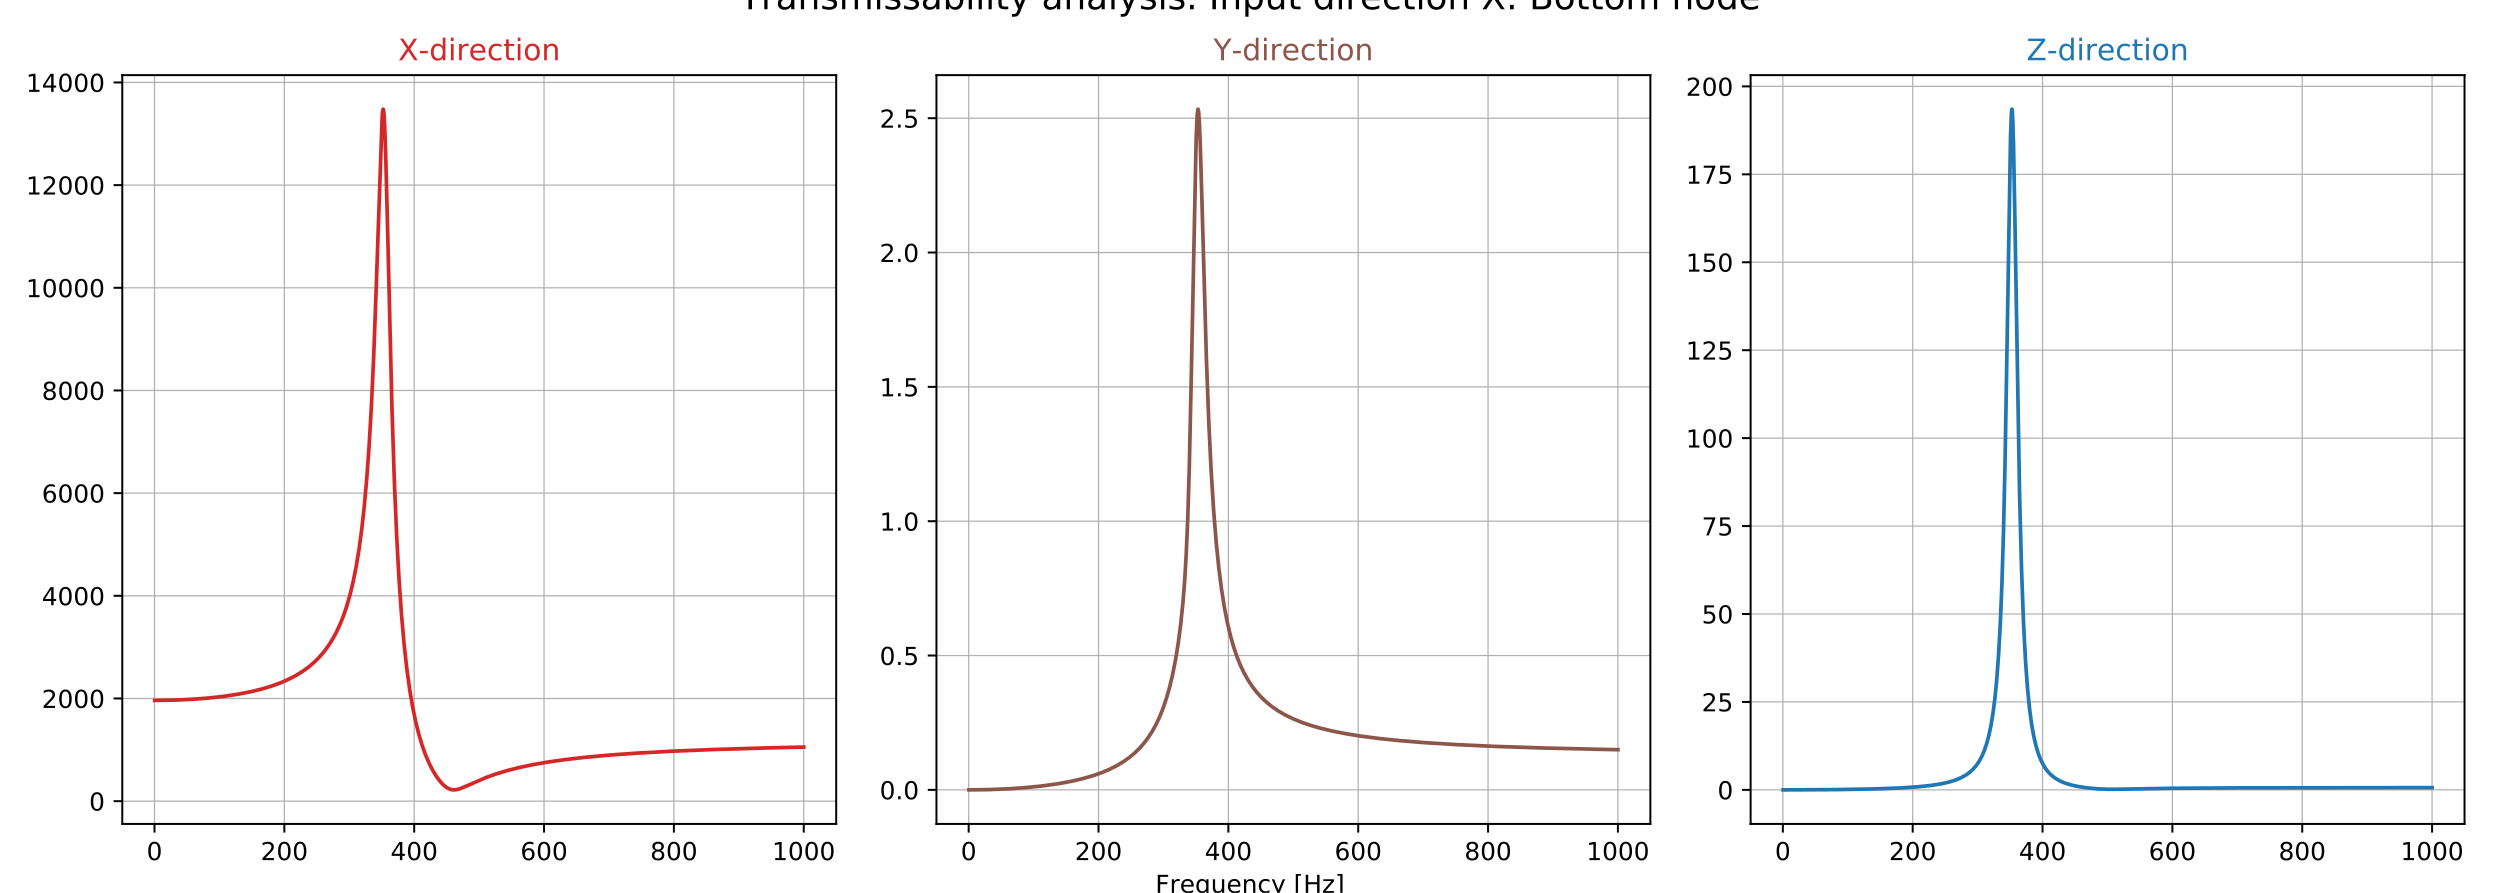 <?xml version="1.0" encoding="utf-8" standalone="no"?>
<!DOCTYPE svg PUBLIC "-//W3C//DTD SVG 1.1//EN"
  "http://www.w3.org/Graphics/SVG/1.1/DTD/svg11.dtd">
<!-- Created with matplotlib (https://matplotlib.org/) -->
<svg height="360pt" version="1.1" viewBox="0 0 1008 360" width="1008pt" xmlns="http://www.w3.org/2000/svg" xmlns:xlink="http://www.w3.org/1999/xlink">
 <defs>
  <style type="text/css">
*{stroke-linecap:butt;stroke-linejoin:round;}
  </style>
 </defs>
 <g id="figure_1">
  <g id="patch_1">
   <path d="M 0 360 
L 1008 360 
L 1008 0 
L 0 0 
z
" style="fill:#ffffff;"/>
  </g>
  <g id="axes_1">
   <g id="patch_2">
    <path d="M 49.3 332.2 
L 337.15 332.2 
L 337.15 30.3 
L 49.3 30.3 
z
" style="fill:#ffffff;"/>
   </g>
   <g id="matplotlib.axis_1">
    <g id="xtick_1">
     <g id="line2d_1">
      <path clip-path="url(#pcec476fda0)" d="M 62.294 332.2 
L 62.294 30.3 
" style="fill:none;stroke:#b0b0b0;stroke-linecap:square;stroke-width:0.5;"/>
     </g>
     <g id="line2d_2">
      <defs>
       <path d="M 0 0 
L 0 3.5 
" id="m01063c803a" style="stroke:#000000;stroke-width:0.8;"/>
      </defs>
      <g>
       <use style="stroke:#000000;stroke-width:0.8;" x="62.294" xlink:href="#m01063c803a" y="332.2"/>
      </g>
     </g>
     <g id="text_1">
      <!-- 0 -->
      <defs>
       <path d="M 31.781 66.406 
Q 24.172 66.406 20.328 58.906 
Q 16.5 51.422 16.5 36.375 
Q 16.5 21.391 20.328 13.891 
Q 24.172 6.391 31.781 6.391 
Q 39.453 6.391 43.281 13.891 
Q 47.125 21.391 47.125 36.375 
Q 47.125 51.422 43.281 58.906 
Q 39.453 66.406 31.781 66.406 
z
M 31.781 74.219 
Q 44.047 74.219 50.516 64.516 
Q 56.984 54.828 56.984 36.375 
Q 56.984 17.969 50.516 8.266 
Q 44.047 -1.422 31.781 -1.422 
Q 19.531 -1.422 13.062 8.266 
Q 6.594 17.969 6.594 36.375 
Q 6.594 54.828 13.062 64.516 
Q 19.531 74.219 31.781 74.219 
z
" id="DejaVuSans-48"/>
      </defs>
      <g transform="translate(59.113 346.798)scale(0.1 -0.1)">
       <use xlink:href="#DejaVuSans-48"/>
      </g>
     </g>
    </g>
    <g id="xtick_2">
     <g id="line2d_3">
      <path clip-path="url(#pcec476fda0)" d="M 114.649 332.2 
L 114.649 30.3 
" style="fill:none;stroke:#b0b0b0;stroke-linecap:square;stroke-width:0.5;"/>
     </g>
     <g id="line2d_4">
      <g>
       <use style="stroke:#000000;stroke-width:0.8;" x="114.649" xlink:href="#m01063c803a" y="332.2"/>
      </g>
     </g>
     <g id="text_2">
      <!-- 200 -->
      <defs>
       <path d="M 19.188 8.297 
L 53.609 8.297 
L 53.609 0 
L 7.328 0 
L 7.328 8.297 
Q 12.938 14.109 22.625 23.891 
Q 32.328 33.688 34.812 36.531 
Q 39.547 41.844 41.422 45.531 
Q 43.312 49.219 43.312 52.781 
Q 43.312 58.594 39.234 62.25 
Q 35.156 65.922 28.609 65.922 
Q 23.969 65.922 18.812 64.312 
Q 13.672 62.703 7.812 59.422 
L 7.812 69.391 
Q 13.766 71.781 18.938 73 
Q 24.125 74.219 28.422 74.219 
Q 39.75 74.219 46.484 68.547 
Q 53.219 62.891 53.219 53.422 
Q 53.219 48.922 51.531 44.891 
Q 49.859 40.875 45.406 35.406 
Q 44.188 33.984 37.641 27.219 
Q 31.109 20.453 19.188 8.297 
z
" id="DejaVuSans-50"/>
      </defs>
      <g transform="translate(105.105 346.798)scale(0.1 -0.1)">
       <use xlink:href="#DejaVuSans-50"/>
       <use x="63.623" xlink:href="#DejaVuSans-48"/>
       <use x="127.246" xlink:href="#DejaVuSans-48"/>
      </g>
     </g>
    </g>
    <g id="xtick_3">
     <g id="line2d_5">
      <path clip-path="url(#pcec476fda0)" d="M 167.003 332.2 
L 167.003 30.3 
" style="fill:none;stroke:#b0b0b0;stroke-linecap:square;stroke-width:0.5;"/>
     </g>
     <g id="line2d_6">
      <g>
       <use style="stroke:#000000;stroke-width:0.8;" x="167.003" xlink:href="#m01063c803a" y="332.2"/>
      </g>
     </g>
     <g id="text_3">
      <!-- 400 -->
      <defs>
       <path d="M 37.797 64.312 
L 12.891 25.391 
L 37.797 25.391 
z
M 35.203 72.906 
L 47.609 72.906 
L 47.609 25.391 
L 58.016 25.391 
L 58.016 17.188 
L 47.609 17.188 
L 47.609 0 
L 37.797 0 
L 37.797 17.188 
L 4.891 17.188 
L 4.891 26.703 
z
" id="DejaVuSans-52"/>
      </defs>
      <g transform="translate(157.459 346.798)scale(0.1 -0.1)">
       <use xlink:href="#DejaVuSans-52"/>
       <use x="63.623" xlink:href="#DejaVuSans-48"/>
       <use x="127.246" xlink:href="#DejaVuSans-48"/>
      </g>
     </g>
    </g>
    <g id="xtick_4">
     <g id="line2d_7">
      <path clip-path="url(#pcec476fda0)" d="M 219.357 332.2 
L 219.357 30.3 
" style="fill:none;stroke:#b0b0b0;stroke-linecap:square;stroke-width:0.5;"/>
     </g>
     <g id="line2d_8">
      <g>
       <use style="stroke:#000000;stroke-width:0.8;" x="219.357" xlink:href="#m01063c803a" y="332.2"/>
      </g>
     </g>
     <g id="text_4">
      <!-- 600 -->
      <defs>
       <path d="M 33.016 40.375 
Q 26.375 40.375 22.484 35.828 
Q 18.609 31.297 18.609 23.391 
Q 18.609 15.531 22.484 10.953 
Q 26.375 6.391 33.016 6.391 
Q 39.656 6.391 43.531 10.953 
Q 47.406 15.531 47.406 23.391 
Q 47.406 31.297 43.531 35.828 
Q 39.656 40.375 33.016 40.375 
z
M 52.594 71.297 
L 52.594 62.312 
Q 48.875 64.062 45.094 64.984 
Q 41.312 65.922 37.594 65.922 
Q 27.828 65.922 22.672 59.328 
Q 17.531 52.734 16.797 39.406 
Q 19.672 43.656 24.016 45.922 
Q 28.375 48.188 33.594 48.188 
Q 44.578 48.188 50.953 41.516 
Q 57.328 34.859 57.328 23.391 
Q 57.328 12.156 50.688 5.359 
Q 44.047 -1.422 33.016 -1.422 
Q 20.359 -1.422 13.672 8.266 
Q 6.984 17.969 6.984 36.375 
Q 6.984 53.656 15.188 63.938 
Q 23.391 74.219 37.203 74.219 
Q 40.922 74.219 44.703 73.484 
Q 48.484 72.75 52.594 71.297 
z
" id="DejaVuSans-54"/>
      </defs>
      <g transform="translate(209.813 346.798)scale(0.1 -0.1)">
       <use xlink:href="#DejaVuSans-54"/>
       <use x="63.623" xlink:href="#DejaVuSans-48"/>
       <use x="127.246" xlink:href="#DejaVuSans-48"/>
      </g>
     </g>
    </g>
    <g id="xtick_5">
     <g id="line2d_9">
      <path clip-path="url(#pcec476fda0)" d="M 271.712 332.2 
L 271.712 30.3 
" style="fill:none;stroke:#b0b0b0;stroke-linecap:square;stroke-width:0.5;"/>
     </g>
     <g id="line2d_10">
      <g>
       <use style="stroke:#000000;stroke-width:0.8;" x="271.712" xlink:href="#m01063c803a" y="332.2"/>
      </g>
     </g>
     <g id="text_5">
      <!-- 800 -->
      <defs>
       <path d="M 31.781 34.625 
Q 24.75 34.625 20.719 30.859 
Q 16.703 27.094 16.703 20.516 
Q 16.703 13.922 20.719 10.156 
Q 24.75 6.391 31.781 6.391 
Q 38.812 6.391 42.859 10.172 
Q 46.922 13.969 46.922 20.516 
Q 46.922 27.094 42.891 30.859 
Q 38.875 34.625 31.781 34.625 
z
M 21.922 38.812 
Q 15.578 40.375 12.031 44.719 
Q 8.5 49.078 8.5 55.328 
Q 8.5 64.062 14.719 69.141 
Q 20.953 74.219 31.781 74.219 
Q 42.672 74.219 48.875 69.141 
Q 55.078 64.062 55.078 55.328 
Q 55.078 49.078 51.531 44.719 
Q 48 40.375 41.703 38.812 
Q 48.828 37.156 52.797 32.312 
Q 56.781 27.484 56.781 20.516 
Q 56.781 9.906 50.312 4.234 
Q 43.844 -1.422 31.781 -1.422 
Q 19.734 -1.422 13.25 4.234 
Q 6.781 9.906 6.781 20.516 
Q 6.781 27.484 10.781 32.312 
Q 14.797 37.156 21.922 38.812 
z
M 18.312 54.391 
Q 18.312 48.734 21.844 45.562 
Q 25.391 42.391 31.781 42.391 
Q 38.141 42.391 41.719 45.562 
Q 45.312 48.734 45.312 54.391 
Q 45.312 60.062 41.719 63.234 
Q 38.141 66.406 31.781 66.406 
Q 25.391 66.406 21.844 63.234 
Q 18.312 60.062 18.312 54.391 
z
" id="DejaVuSans-56"/>
      </defs>
      <g transform="translate(262.168 346.798)scale(0.1 -0.1)">
       <use xlink:href="#DejaVuSans-56"/>
       <use x="63.623" xlink:href="#DejaVuSans-48"/>
       <use x="127.246" xlink:href="#DejaVuSans-48"/>
      </g>
     </g>
    </g>
    <g id="xtick_6">
     <g id="line2d_11">
      <path clip-path="url(#pcec476fda0)" d="M 324.066 332.2 
L 324.066 30.3 
" style="fill:none;stroke:#b0b0b0;stroke-linecap:square;stroke-width:0.5;"/>
     </g>
     <g id="line2d_12">
      <g>
       <use style="stroke:#000000;stroke-width:0.8;" x="324.066" xlink:href="#m01063c803a" y="332.2"/>
      </g>
     </g>
     <g id="text_6">
      <!-- 1000 -->
      <defs>
       <path d="M 12.406 8.297 
L 28.516 8.297 
L 28.516 63.922 
L 10.984 60.406 
L 10.984 69.391 
L 28.422 72.906 
L 38.281 72.906 
L 38.281 8.297 
L 54.391 8.297 
L 54.391 0 
L 12.406 0 
z
" id="DejaVuSans-49"/>
      </defs>
      <g transform="translate(311.341 346.798)scale(0.1 -0.1)">
       <use xlink:href="#DejaVuSans-49"/>
       <use x="63.623" xlink:href="#DejaVuSans-48"/>
       <use x="127.246" xlink:href="#DejaVuSans-48"/>
       <use x="190.869" xlink:href="#DejaVuSans-48"/>
      </g>
     </g>
    </g>
   </g>
   <g id="matplotlib.axis_2">
    <g id="ytick_1">
     <g id="line2d_13">
      <path clip-path="url(#pcec476fda0)" d="M 49.3 323.027 
L 337.15 323.027 
" style="fill:none;stroke:#b0b0b0;stroke-linecap:square;stroke-width:0.5;"/>
     </g>
     <g id="line2d_14">
      <defs>
       <path d="M 0 0 
L -3.5 0 
" id="ma7bd39e2bf" style="stroke:#000000;stroke-width:0.8;"/>
      </defs>
      <g>
       <use style="stroke:#000000;stroke-width:0.8;" x="49.3" xlink:href="#ma7bd39e2bf" y="323.027"/>
      </g>
     </g>
     <g id="text_7">
      <!-- 0 -->
      <g transform="translate(35.938 326.826)scale(0.1 -0.1)">
       <use xlink:href="#DejaVuSans-48"/>
      </g>
     </g>
    </g>
    <g id="ytick_2">
     <g id="line2d_15">
      <path clip-path="url(#pcec476fda0)" d="M 49.3 281.629 
L 337.15 281.629 
" style="fill:none;stroke:#b0b0b0;stroke-linecap:square;stroke-width:0.5;"/>
     </g>
     <g id="line2d_16">
      <g>
       <use style="stroke:#000000;stroke-width:0.8;" x="49.3" xlink:href="#ma7bd39e2bf" y="281.629"/>
      </g>
     </g>
     <g id="text_8">
      <!-- 2000 -->
      <g transform="translate(16.85 285.428)scale(0.1 -0.1)">
       <use xlink:href="#DejaVuSans-50"/>
       <use x="63.623" xlink:href="#DejaVuSans-48"/>
       <use x="127.246" xlink:href="#DejaVuSans-48"/>
       <use x="190.869" xlink:href="#DejaVuSans-48"/>
      </g>
     </g>
    </g>
    <g id="ytick_3">
     <g id="line2d_17">
      <path clip-path="url(#pcec476fda0)" d="M 49.3 240.231 
L 337.15 240.231 
" style="fill:none;stroke:#b0b0b0;stroke-linecap:square;stroke-width:0.5;"/>
     </g>
     <g id="line2d_18">
      <g>
       <use style="stroke:#000000;stroke-width:0.8;" x="49.3" xlink:href="#ma7bd39e2bf" y="240.231"/>
      </g>
     </g>
     <g id="text_9">
      <!-- 4000 -->
      <g transform="translate(16.85 244.03)scale(0.1 -0.1)">
       <use xlink:href="#DejaVuSans-52"/>
       <use x="63.623" xlink:href="#DejaVuSans-48"/>
       <use x="127.246" xlink:href="#DejaVuSans-48"/>
       <use x="190.869" xlink:href="#DejaVuSans-48"/>
      </g>
     </g>
    </g>
    <g id="ytick_4">
     <g id="line2d_19">
      <path clip-path="url(#pcec476fda0)" d="M 49.3 198.832 
L 337.15 198.832 
" style="fill:none;stroke:#b0b0b0;stroke-linecap:square;stroke-width:0.5;"/>
     </g>
     <g id="line2d_20">
      <g>
       <use style="stroke:#000000;stroke-width:0.8;" x="49.3" xlink:href="#ma7bd39e2bf" y="198.832"/>
      </g>
     </g>
     <g id="text_10">
      <!-- 6000 -->
      <g transform="translate(16.85 202.632)scale(0.1 -0.1)">
       <use xlink:href="#DejaVuSans-54"/>
       <use x="63.623" xlink:href="#DejaVuSans-48"/>
       <use x="127.246" xlink:href="#DejaVuSans-48"/>
       <use x="190.869" xlink:href="#DejaVuSans-48"/>
      </g>
     </g>
    </g>
    <g id="ytick_5">
     <g id="line2d_21">
      <path clip-path="url(#pcec476fda0)" d="M 49.3 157.434 
L 337.15 157.434 
" style="fill:none;stroke:#b0b0b0;stroke-linecap:square;stroke-width:0.5;"/>
     </g>
     <g id="line2d_22">
      <g>
       <use style="stroke:#000000;stroke-width:0.8;" x="49.3" xlink:href="#ma7bd39e2bf" y="157.434"/>
      </g>
     </g>
     <g id="text_11">
      <!-- 8000 -->
      <g transform="translate(16.85 161.233)scale(0.1 -0.1)">
       <use xlink:href="#DejaVuSans-56"/>
       <use x="63.623" xlink:href="#DejaVuSans-48"/>
       <use x="127.246" xlink:href="#DejaVuSans-48"/>
       <use x="190.869" xlink:href="#DejaVuSans-48"/>
      </g>
     </g>
    </g>
    <g id="ytick_6">
     <g id="line2d_23">
      <path clip-path="url(#pcec476fda0)" d="M 49.3 116.036 
L 337.15 116.036 
" style="fill:none;stroke:#b0b0b0;stroke-linecap:square;stroke-width:0.5;"/>
     </g>
     <g id="line2d_24">
      <g>
       <use style="stroke:#000000;stroke-width:0.8;" x="49.3" xlink:href="#ma7bd39e2bf" y="116.036"/>
      </g>
     </g>
     <g id="text_12">
      <!-- 10000 -->
      <g transform="translate(10.488 119.835)scale(0.1 -0.1)">
       <use xlink:href="#DejaVuSans-49"/>
       <use x="63.623" xlink:href="#DejaVuSans-48"/>
       <use x="127.246" xlink:href="#DejaVuSans-48"/>
       <use x="190.869" xlink:href="#DejaVuSans-48"/>
       <use x="254.492" xlink:href="#DejaVuSans-48"/>
      </g>
     </g>
    </g>
    <g id="ytick_7">
     <g id="line2d_25">
      <path clip-path="url(#pcec476fda0)" d="M 49.3 74.638 
L 337.15 74.638 
" style="fill:none;stroke:#b0b0b0;stroke-linecap:square;stroke-width:0.5;"/>
     </g>
     <g id="line2d_26">
      <g>
       <use style="stroke:#000000;stroke-width:0.8;" x="49.3" xlink:href="#ma7bd39e2bf" y="74.638"/>
      </g>
     </g>
     <g id="text_13">
      <!-- 12000 -->
      <g transform="translate(10.488 78.437)scale(0.1 -0.1)">
       <use xlink:href="#DejaVuSans-49"/>
       <use x="63.623" xlink:href="#DejaVuSans-50"/>
       <use x="127.246" xlink:href="#DejaVuSans-48"/>
       <use x="190.869" xlink:href="#DejaVuSans-48"/>
       <use x="254.492" xlink:href="#DejaVuSans-48"/>
      </g>
     </g>
    </g>
    <g id="ytick_8">
     <g id="line2d_27">
      <path clip-path="url(#pcec476fda0)" d="M 49.3 33.24 
L 337.15 33.24 
" style="fill:none;stroke:#b0b0b0;stroke-linecap:square;stroke-width:0.5;"/>
     </g>
     <g id="line2d_28">
      <g>
       <use style="stroke:#000000;stroke-width:0.8;" x="49.3" xlink:href="#ma7bd39e2bf" y="33.24"/>
      </g>
     </g>
     <g id="text_14">
      <!-- 14000 -->
      <g transform="translate(10.488 37.039)scale(0.1 -0.1)">
       <use xlink:href="#DejaVuSans-49"/>
       <use x="63.623" xlink:href="#DejaVuSans-52"/>
       <use x="127.246" xlink:href="#DejaVuSans-48"/>
       <use x="190.869" xlink:href="#DejaVuSans-48"/>
       <use x="254.492" xlink:href="#DejaVuSans-48"/>
      </g>
     </g>
    </g>
   </g>
   <g id="line2d_29">
    <path clip-path="url(#pcec476fda0)" d="M 62.384 282.415 
L 70.022 282.299 
L 77.3 281.97 
L 84.129 281.443 
L 90.419 280.738 
L 95.99 279.897 
L 101.022 278.917 
L 105.515 277.82 
L 109.468 276.634 
L 113.063 275.329 
L 116.297 273.92 
L 119.173 272.432 
L 121.868 270.785 
L 124.295 269.041 
L 126.541 267.149 
L 128.608 265.114 
L 130.495 262.95 
L 132.292 260.549 
L 133.999 257.885 
L 135.616 254.93 
L 137.144 251.652 
L 138.582 248.021 
L 139.929 244.004 
L 141.187 239.576 
L 142.445 234.305 
L 143.613 228.435 
L 144.782 221.337 
L 145.86 213.346 
L 146.848 204.416 
L 147.837 193.452 
L 148.825 179.778 
L 149.724 164.234 
L 150.622 144.87 
L 151.611 118.295 
L 154.12 46.28 
L 154.411 44.116 
L 154.494 44.024 
L 154.543 44.083 
L 154.665 44.605 
L 154.817 46.004 
L 155.106 50.903 
L 155.492 61.559 
L 156.173 88.014 
L 158.044 164.804 
L 159.044 195.145 
L 159.953 216.409 
L 160.871 233.233 
L 161.9 248.03 
L 162.94 259.796 
L 163.992 269.318 
L 165.16 277.855 
L 166.343 284.86 
L 167.539 290.693 
L 168.859 296.02 
L 170.196 300.497 
L 171.55 304.297 
L 173.036 307.789 
L 174.541 310.741 
L 176.068 313.222 
L 177.495 315.123 
L 178.819 316.531 
L 180.036 317.506 
L 181.143 318.106 
L 182.134 318.401 
L 183.135 318.475 
L 184.27 318.333 
L 185.672 317.923 
L 187.871 317.015 
L 195.948 313.503 
L 200.036 312.043 
L 204.397 310.722 
L 209.201 309.499 
L 214.642 308.347 
L 220.777 307.277 
L 227.846 306.271 
L 236.131 305.322 
L 245.781 304.446 
L 257.38 303.624 
L 271.227 302.873 
L 288.159 302.184 
L 309.27 301.559 
L 324.066 301.224 
L 324.066 301.224 
" style="fill:none;stroke:#d62728;stroke-linecap:square;stroke-width:1.5;"/>
   </g>
   <g id="patch_3">
    <path d="M 49.3 332.2 
L 49.3 30.3 
" style="fill:none;stroke:#000000;stroke-linecap:square;stroke-linejoin:miter;stroke-width:0.8;"/>
   </g>
   <g id="patch_4">
    <path d="M 337.15 332.2 
L 337.15 30.3 
" style="fill:none;stroke:#000000;stroke-linecap:square;stroke-linejoin:miter;stroke-width:0.8;"/>
   </g>
   <g id="patch_5">
    <path d="M 49.3 332.2 
L 337.15 332.2 
" style="fill:none;stroke:#000000;stroke-linecap:square;stroke-linejoin:miter;stroke-width:0.8;"/>
   </g>
   <g id="patch_6">
    <path d="M 49.3 30.3 
L 337.15 30.3 
" style="fill:none;stroke:#000000;stroke-linecap:square;stroke-linejoin:miter;stroke-width:0.8;"/>
   </g>
   <g id="text_15">
    <!-- X-direction -->
    <defs>
     <path d="M 6.297 72.906 
L 16.891 72.906 
L 35.016 45.797 
L 53.219 72.906 
L 63.812 72.906 
L 40.375 37.891 
L 65.375 0 
L 54.781 0 
L 34.281 31 
L 13.625 0 
L 2.984 0 
L 29 38.922 
z
" id="DejaVuSans-88"/>
     <path d="M 4.891 31.391 
L 31.203 31.391 
L 31.203 23.391 
L 4.891 23.391 
z
" id="DejaVuSans-45"/>
     <path d="M 45.406 46.391 
L 45.406 75.984 
L 54.391 75.984 
L 54.391 0 
L 45.406 0 
L 45.406 8.203 
Q 42.578 3.328 38.25 0.953 
Q 33.938 -1.422 27.875 -1.422 
Q 17.969 -1.422 11.734 6.484 
Q 5.516 14.406 5.516 27.297 
Q 5.516 40.188 11.734 48.094 
Q 17.969 56 27.875 56 
Q 33.938 56 38.25 53.625 
Q 42.578 51.266 45.406 46.391 
z
M 14.797 27.297 
Q 14.797 17.391 18.875 11.75 
Q 22.953 6.109 30.078 6.109 
Q 37.203 6.109 41.297 11.75 
Q 45.406 17.391 45.406 27.297 
Q 45.406 37.203 41.297 42.844 
Q 37.203 48.484 30.078 48.484 
Q 22.953 48.484 18.875 42.844 
Q 14.797 37.203 14.797 27.297 
z
" id="DejaVuSans-100"/>
     <path d="M 9.422 54.688 
L 18.406 54.688 
L 18.406 0 
L 9.422 0 
z
M 9.422 75.984 
L 18.406 75.984 
L 18.406 64.594 
L 9.422 64.594 
z
" id="DejaVuSans-105"/>
     <path d="M 41.109 46.297 
Q 39.594 47.172 37.812 47.578 
Q 36.031 48 33.891 48 
Q 26.266 48 22.188 43.047 
Q 18.109 38.094 18.109 28.812 
L 18.109 0 
L 9.078 0 
L 9.078 54.688 
L 18.109 54.688 
L 18.109 46.188 
Q 20.953 51.172 25.484 53.578 
Q 30.031 56 36.531 56 
Q 37.453 56 38.578 55.875 
Q 39.703 55.766 41.062 55.516 
z
" id="DejaVuSans-114"/>
     <path d="M 56.203 29.594 
L 56.203 25.203 
L 14.891 25.203 
Q 15.484 15.922 20.484 11.062 
Q 25.484 6.203 34.422 6.203 
Q 39.594 6.203 44.453 7.469 
Q 49.312 8.734 54.109 11.281 
L 54.109 2.781 
Q 49.266 0.734 44.188 -0.344 
Q 39.109 -1.422 33.891 -1.422 
Q 20.797 -1.422 13.156 6.188 
Q 5.516 13.812 5.516 26.812 
Q 5.516 40.234 12.766 48.109 
Q 20.016 56 32.328 56 
Q 43.359 56 49.781 48.891 
Q 56.203 41.797 56.203 29.594 
z
M 47.219 32.234 
Q 47.125 39.594 43.094 43.984 
Q 39.062 48.391 32.422 48.391 
Q 24.906 48.391 20.391 44.141 
Q 15.875 39.891 15.188 32.172 
z
" id="DejaVuSans-101"/>
     <path d="M 48.781 52.594 
L 48.781 44.188 
Q 44.969 46.297 41.141 47.344 
Q 37.312 48.391 33.406 48.391 
Q 24.656 48.391 19.812 42.844 
Q 14.984 37.312 14.984 27.297 
Q 14.984 17.281 19.812 11.734 
Q 24.656 6.203 33.406 6.203 
Q 37.312 6.203 41.141 7.25 
Q 44.969 8.297 48.781 10.406 
L 48.781 2.094 
Q 45.016 0.344 40.984 -0.531 
Q 36.969 -1.422 32.422 -1.422 
Q 20.062 -1.422 12.781 6.344 
Q 5.516 14.109 5.516 27.297 
Q 5.516 40.672 12.859 48.328 
Q 20.219 56 33.016 56 
Q 37.156 56 41.109 55.141 
Q 45.062 54.297 48.781 52.594 
z
" id="DejaVuSans-99"/>
     <path d="M 18.312 70.219 
L 18.312 54.688 
L 36.812 54.688 
L 36.812 47.703 
L 18.312 47.703 
L 18.312 18.016 
Q 18.312 11.328 20.141 9.422 
Q 21.969 7.516 27.594 7.516 
L 36.812 7.516 
L 36.812 0 
L 27.594 0 
Q 17.188 0 13.234 3.875 
Q 9.281 7.766 9.281 18.016 
L 9.281 47.703 
L 2.688 47.703 
L 2.688 54.688 
L 9.281 54.688 
L 9.281 70.219 
z
" id="DejaVuSans-116"/>
     <path d="M 30.609 48.391 
Q 23.391 48.391 19.188 42.75 
Q 14.984 37.109 14.984 27.297 
Q 14.984 17.484 19.156 11.844 
Q 23.344 6.203 30.609 6.203 
Q 37.797 6.203 41.984 11.859 
Q 46.188 17.531 46.188 27.297 
Q 46.188 37.016 41.984 42.703 
Q 37.797 48.391 30.609 48.391 
z
M 30.609 56 
Q 42.328 56 49.016 48.375 
Q 55.719 40.766 55.719 27.297 
Q 55.719 13.875 49.016 6.219 
Q 42.328 -1.422 30.609 -1.422 
Q 18.844 -1.422 12.172 6.219 
Q 5.516 13.875 5.516 27.297 
Q 5.516 40.766 12.172 48.375 
Q 18.844 56 30.609 56 
z
" id="DejaVuSans-111"/>
     <path d="M 54.891 33.016 
L 54.891 0 
L 45.906 0 
L 45.906 32.719 
Q 45.906 40.484 42.875 44.328 
Q 39.844 48.188 33.797 48.188 
Q 26.516 48.188 22.312 43.547 
Q 18.109 38.922 18.109 30.906 
L 18.109 0 
L 9.078 0 
L 9.078 54.688 
L 18.109 54.688 
L 18.109 46.188 
Q 21.344 51.125 25.703 53.562 
Q 30.078 56 35.797 56 
Q 45.219 56 50.047 50.172 
Q 54.891 44.344 54.891 33.016 
z
" id="DejaVuSans-110"/>
    </defs>
    <g style="fill:#d62728;" transform="translate(160.531 24.3)scale(0.12 -0.12)">
     <use xlink:href="#DejaVuSans-88"/>
     <use x="68.428" xlink:href="#DejaVuSans-45"/>
     <use x="104.512" xlink:href="#DejaVuSans-100"/>
     <use x="167.988" xlink:href="#DejaVuSans-105"/>
     <use x="195.771" xlink:href="#DejaVuSans-114"/>
     <use x="236.854" xlink:href="#DejaVuSans-101"/>
     <use x="298.377" xlink:href="#DejaVuSans-99"/>
     <use x="353.357" xlink:href="#DejaVuSans-116"/>
     <use x="392.566" xlink:href="#DejaVuSans-105"/>
     <use x="420.35" xlink:href="#DejaVuSans-111"/>
     <use x="481.531" xlink:href="#DejaVuSans-110"/>
    </g>
   </g>
  </g>
  <g id="axes_2">
   <g id="patch_7">
    <path d="M 377.575 332.2 
L 665.425 332.2 
L 665.425 30.3 
L 377.575 30.3 
z
" style="fill:#ffffff;"/>
   </g>
   <g id="matplotlib.axis_3">
    <g id="xtick_7">
     <g id="line2d_30">
      <path clip-path="url(#pdf4542143e)" d="M 390.569 332.2 
L 390.569 30.3 
" style="fill:none;stroke:#b0b0b0;stroke-linecap:square;stroke-width:0.5;"/>
     </g>
     <g id="line2d_31">
      <g>
       <use style="stroke:#000000;stroke-width:0.8;" x="390.569" xlink:href="#m01063c803a" y="332.2"/>
      </g>
     </g>
     <g id="text_16">
      <!-- 0 -->
      <g transform="translate(387.388 346.798)scale(0.1 -0.1)">
       <use xlink:href="#DejaVuSans-48"/>
      </g>
     </g>
    </g>
    <g id="xtick_8">
     <g id="line2d_32">
      <path clip-path="url(#pdf4542143e)" d="M 442.924 332.2 
L 442.924 30.3 
" style="fill:none;stroke:#b0b0b0;stroke-linecap:square;stroke-width:0.5;"/>
     </g>
     <g id="line2d_33">
      <g>
       <use style="stroke:#000000;stroke-width:0.8;" x="442.924" xlink:href="#m01063c803a" y="332.2"/>
      </g>
     </g>
     <g id="text_17">
      <!-- 200 -->
      <g transform="translate(433.38 346.798)scale(0.1 -0.1)">
       <use xlink:href="#DejaVuSans-50"/>
       <use x="63.623" xlink:href="#DejaVuSans-48"/>
       <use x="127.246" xlink:href="#DejaVuSans-48"/>
      </g>
     </g>
    </g>
    <g id="xtick_9">
     <g id="line2d_34">
      <path clip-path="url(#pdf4542143e)" d="M 495.278 332.2 
L 495.278 30.3 
" style="fill:none;stroke:#b0b0b0;stroke-linecap:square;stroke-width:0.5;"/>
     </g>
     <g id="line2d_35">
      <g>
       <use style="stroke:#000000;stroke-width:0.8;" x="495.278" xlink:href="#m01063c803a" y="332.2"/>
      </g>
     </g>
     <g id="text_18">
      <!-- 400 -->
      <g transform="translate(485.734 346.798)scale(0.1 -0.1)">
       <use xlink:href="#DejaVuSans-52"/>
       <use x="63.623" xlink:href="#DejaVuSans-48"/>
       <use x="127.246" xlink:href="#DejaVuSans-48"/>
      </g>
     </g>
    </g>
    <g id="xtick_10">
     <g id="line2d_36">
      <path clip-path="url(#pdf4542143e)" d="M 547.632 332.2 
L 547.632 30.3 
" style="fill:none;stroke:#b0b0b0;stroke-linecap:square;stroke-width:0.5;"/>
     </g>
     <g id="line2d_37">
      <g>
       <use style="stroke:#000000;stroke-width:0.8;" x="547.632" xlink:href="#m01063c803a" y="332.2"/>
      </g>
     </g>
     <g id="text_19">
      <!-- 600 -->
      <g transform="translate(538.088 346.798)scale(0.1 -0.1)">
       <use xlink:href="#DejaVuSans-54"/>
       <use x="63.623" xlink:href="#DejaVuSans-48"/>
       <use x="127.246" xlink:href="#DejaVuSans-48"/>
      </g>
     </g>
    </g>
    <g id="xtick_11">
     <g id="line2d_38">
      <path clip-path="url(#pdf4542143e)" d="M 599.987 332.2 
L 599.987 30.3 
" style="fill:none;stroke:#b0b0b0;stroke-linecap:square;stroke-width:0.5;"/>
     </g>
     <g id="line2d_39">
      <g>
       <use style="stroke:#000000;stroke-width:0.8;" x="599.987" xlink:href="#m01063c803a" y="332.2"/>
      </g>
     </g>
     <g id="text_20">
      <!-- 800 -->
      <g transform="translate(590.443 346.798)scale(0.1 -0.1)">
       <use xlink:href="#DejaVuSans-56"/>
       <use x="63.623" xlink:href="#DejaVuSans-48"/>
       <use x="127.246" xlink:href="#DejaVuSans-48"/>
      </g>
     </g>
    </g>
    <g id="xtick_12">
     <g id="line2d_40">
      <path clip-path="url(#pdf4542143e)" d="M 652.341 332.2 
L 652.341 30.3 
" style="fill:none;stroke:#b0b0b0;stroke-linecap:square;stroke-width:0.5;"/>
     </g>
     <g id="line2d_41">
      <g>
       <use style="stroke:#000000;stroke-width:0.8;" x="652.341" xlink:href="#m01063c803a" y="332.2"/>
      </g>
     </g>
     <g id="text_21">
      <!-- 1000 -->
      <g transform="translate(639.616 346.798)scale(0.1 -0.1)">
       <use xlink:href="#DejaVuSans-49"/>
       <use x="63.623" xlink:href="#DejaVuSans-48"/>
       <use x="127.246" xlink:href="#DejaVuSans-48"/>
       <use x="190.869" xlink:href="#DejaVuSans-48"/>
      </g>
     </g>
    </g>
   </g>
   <g id="matplotlib.axis_4">
    <g id="ytick_9">
     <g id="line2d_42">
      <path clip-path="url(#pdf4542143e)" d="M 377.575 318.477 
L 665.425 318.477 
" style="fill:none;stroke:#b0b0b0;stroke-linecap:square;stroke-width:0.5;"/>
     </g>
     <g id="line2d_43">
      <g>
       <use style="stroke:#000000;stroke-width:0.8;" x="377.575" xlink:href="#ma7bd39e2bf" y="318.477"/>
      </g>
     </g>
     <g id="text_22">
      <!-- 0.0 -->
      <defs>
       <path d="M 10.688 12.406 
L 21 12.406 
L 21 0 
L 10.688 0 
z
" id="DejaVuSans-46"/>
      </defs>
      <g transform="translate(354.672 322.277)scale(0.1 -0.1)">
       <use xlink:href="#DejaVuSans-48"/>
       <use x="63.623" xlink:href="#DejaVuSans-46"/>
       <use x="95.41" xlink:href="#DejaVuSans-48"/>
      </g>
     </g>
    </g>
    <g id="ytick_10">
     <g id="line2d_44">
      <path clip-path="url(#pdf4542143e)" d="M 377.575 264.315 
L 665.425 264.315 
" style="fill:none;stroke:#b0b0b0;stroke-linecap:square;stroke-width:0.5;"/>
     </g>
     <g id="line2d_45">
      <g>
       <use style="stroke:#000000;stroke-width:0.8;" x="377.575" xlink:href="#ma7bd39e2bf" y="264.315"/>
      </g>
     </g>
     <g id="text_23">
      <!-- 0.5 -->
      <defs>
       <path d="M 10.797 72.906 
L 49.516 72.906 
L 49.516 64.594 
L 19.828 64.594 
L 19.828 46.734 
Q 21.969 47.469 24.109 47.828 
Q 26.266 48.188 28.422 48.188 
Q 40.625 48.188 47.75 41.5 
Q 54.891 34.812 54.891 23.391 
Q 54.891 11.625 47.562 5.094 
Q 40.234 -1.422 26.906 -1.422 
Q 22.312 -1.422 17.547 -0.641 
Q 12.797 0.141 7.719 1.703 
L 7.719 11.625 
Q 12.109 9.234 16.797 8.062 
Q 21.484 6.891 26.703 6.891 
Q 35.156 6.891 40.078 11.328 
Q 45.016 15.766 45.016 23.391 
Q 45.016 31 40.078 35.438 
Q 35.156 39.891 26.703 39.891 
Q 22.75 39.891 18.812 39.016 
Q 14.891 38.141 10.797 36.281 
z
" id="DejaVuSans-53"/>
      </defs>
      <g transform="translate(354.672 268.114)scale(0.1 -0.1)">
       <use xlink:href="#DejaVuSans-48"/>
       <use x="63.623" xlink:href="#DejaVuSans-46"/>
       <use x="95.41" xlink:href="#DejaVuSans-53"/>
      </g>
     </g>
    </g>
    <g id="ytick_11">
     <g id="line2d_46">
      <path clip-path="url(#pdf4542143e)" d="M 377.575 210.152 
L 665.425 210.152 
" style="fill:none;stroke:#b0b0b0;stroke-linecap:square;stroke-width:0.5;"/>
     </g>
     <g id="line2d_47">
      <g>
       <use style="stroke:#000000;stroke-width:0.8;" x="377.575" xlink:href="#ma7bd39e2bf" y="210.152"/>
      </g>
     </g>
     <g id="text_24">
      <!-- 1.0 -->
      <g transform="translate(354.672 213.951)scale(0.1 -0.1)">
       <use xlink:href="#DejaVuSans-49"/>
       <use x="63.623" xlink:href="#DejaVuSans-46"/>
       <use x="95.41" xlink:href="#DejaVuSans-48"/>
      </g>
     </g>
    </g>
    <g id="ytick_12">
     <g id="line2d_48">
      <path clip-path="url(#pdf4542143e)" d="M 377.575 155.989 
L 665.425 155.989 
" style="fill:none;stroke:#b0b0b0;stroke-linecap:square;stroke-width:0.5;"/>
     </g>
     <g id="line2d_49">
      <g>
       <use style="stroke:#000000;stroke-width:0.8;" x="377.575" xlink:href="#ma7bd39e2bf" y="155.989"/>
      </g>
     </g>
     <g id="text_25">
      <!-- 1.5 -->
      <g transform="translate(354.672 159.789)scale(0.1 -0.1)">
       <use xlink:href="#DejaVuSans-49"/>
       <use x="63.623" xlink:href="#DejaVuSans-46"/>
       <use x="95.41" xlink:href="#DejaVuSans-53"/>
      </g>
     </g>
    </g>
    <g id="ytick_13">
     <g id="line2d_50">
      <path clip-path="url(#pdf4542143e)" d="M 377.575 101.827 
L 665.425 101.827 
" style="fill:none;stroke:#b0b0b0;stroke-linecap:square;stroke-width:0.5;"/>
     </g>
     <g id="line2d_51">
      <g>
       <use style="stroke:#000000;stroke-width:0.8;" x="377.575" xlink:href="#ma7bd39e2bf" y="101.827"/>
      </g>
     </g>
     <g id="text_26">
      <!-- 2.0 -->
      <g transform="translate(354.672 105.626)scale(0.1 -0.1)">
       <use xlink:href="#DejaVuSans-50"/>
       <use x="63.623" xlink:href="#DejaVuSans-46"/>
       <use x="95.41" xlink:href="#DejaVuSans-48"/>
      </g>
     </g>
    </g>
    <g id="ytick_14">
     <g id="line2d_52">
      <path clip-path="url(#pdf4542143e)" d="M 377.575 47.664 
L 665.425 47.664 
" style="fill:none;stroke:#b0b0b0;stroke-linecap:square;stroke-width:0.5;"/>
     </g>
     <g id="line2d_53">
      <g>
       <use style="stroke:#000000;stroke-width:0.8;" x="377.575" xlink:href="#ma7bd39e2bf" y="47.664"/>
      </g>
     </g>
     <g id="text_27">
      <!-- 2.5 -->
      <g transform="translate(354.672 51.463)scale(0.1 -0.1)">
       <use xlink:href="#DejaVuSans-50"/>
       <use x="63.623" xlink:href="#DejaVuSans-46"/>
       <use x="95.41" xlink:href="#DejaVuSans-53"/>
      </g>
     </g>
    </g>
   </g>
   <g id="line2d_54">
    <path clip-path="url(#pdf4542143e)" d="M 390.659 318.477 
L 398.926 318.363 
L 406.833 318.034 
L 414.201 317.508 
L 420.851 316.813 
L 426.691 315.986 
L 431.903 315.028 
L 436.485 313.965 
L 440.529 312.804 
L 444.123 311.548 
L 447.358 310.184 
L 450.233 308.736 
L 452.839 307.18 
L 455.265 305.468 
L 457.422 303.677 
L 459.399 301.756 
L 461.286 299.611 
L 462.993 297.342 
L 464.61 294.832 
L 466.138 292.059 
L 467.575 289.002 
L 469.013 285.396 
L 470.361 281.384 
L 471.619 276.934 
L 472.787 272.019 
L 473.955 266.123 
L 475.033 259.515 
L 476.022 252.057 
L 476.92 243.457 
L 477.639 234.449 
L 478.268 223.868 
L 478.897 209.121 
L 479.526 188.245 
L 480.245 155.677 
L 482.301 55.328 
L 482.725 46.183 
L 482.997 44.085 
L 483.065 44.026 
L 483.092 44.054 
L 483.284 45.077 
L 483.574 49.151 
L 483.961 58.55 
L 484.643 81.804 
L 486.419 144.582 
L 487.42 171.081 
L 488.33 189.749 
L 489.351 206.031 
L 490.382 218.811 
L 491.425 229.014 
L 492.478 237.298 
L 493.649 244.748 
L 494.834 250.879 
L 496.033 256 
L 497.356 260.696 
L 498.696 264.664 
L 500.166 268.318 
L 501.656 271.439 
L 503.284 274.326 
L 504.935 276.817 
L 506.732 279.131 
L 508.679 281.27 
L 510.784 283.241 
L 513.053 285.052 
L 515.495 286.712 
L 518.118 288.233 
L 521.067 289.687 
L 524.362 291.059 
L 528.025 292.341 
L 532.23 293.569 
L 537.019 294.726 
L 542.443 295.801 
L 548.723 296.814 
L 556.121 297.772 
L 564.767 298.659 
L 575.011 299.479 
L 587.284 300.233 
L 602.343 300.928 
L 620.937 301.556 
L 644.571 302.123 
L 652.341 302.27 
L 652.341 302.27 
" style="fill:none;stroke:#8c564b;stroke-linecap:square;stroke-width:1.5;"/>
   </g>
   <g id="patch_8">
    <path d="M 377.575 332.2 
L 377.575 30.3 
" style="fill:none;stroke:#000000;stroke-linecap:square;stroke-linejoin:miter;stroke-width:0.8;"/>
   </g>
   <g id="patch_9">
    <path d="M 665.425 332.2 
L 665.425 30.3 
" style="fill:none;stroke:#000000;stroke-linecap:square;stroke-linejoin:miter;stroke-width:0.8;"/>
   </g>
   <g id="patch_10">
    <path d="M 377.575 332.2 
L 665.425 332.2 
" style="fill:none;stroke:#000000;stroke-linecap:square;stroke-linejoin:miter;stroke-width:0.8;"/>
   </g>
   <g id="patch_11">
    <path d="M 377.575 30.3 
L 665.425 30.3 
" style="fill:none;stroke:#000000;stroke-linecap:square;stroke-linejoin:miter;stroke-width:0.8;"/>
   </g>
   <g id="text_28">
    <!-- Y-direction -->
    <defs>
     <path d="M -0.203 72.906 
L 10.406 72.906 
L 30.609 42.922 
L 50.688 72.906 
L 61.281 72.906 
L 35.5 34.719 
L 35.5 0 
L 25.594 0 
L 25.594 34.719 
z
" id="DejaVuSans-89"/>
    </defs>
    <g style="fill:#8c564b;" transform="translate(489.257 24.3)scale(0.12 -0.12)">
     <use xlink:href="#DejaVuSans-89"/>
     <use x="60.912" xlink:href="#DejaVuSans-45"/>
     <use x="96.996" xlink:href="#DejaVuSans-100"/>
     <use x="160.473" xlink:href="#DejaVuSans-105"/>
     <use x="188.256" xlink:href="#DejaVuSans-114"/>
     <use x="229.338" xlink:href="#DejaVuSans-101"/>
     <use x="290.861" xlink:href="#DejaVuSans-99"/>
     <use x="345.842" xlink:href="#DejaVuSans-116"/>
     <use x="385.051" xlink:href="#DejaVuSans-105"/>
     <use x="412.834" xlink:href="#DejaVuSans-111"/>
     <use x="474.016" xlink:href="#DejaVuSans-110"/>
    </g>
   </g>
  </g>
  <g id="axes_3">
   <g id="patch_12">
    <path d="M 705.85 332.2 
L 993.7 332.2 
L 993.7 30.3 
L 705.85 30.3 
z
" style="fill:#ffffff;"/>
   </g>
   <g id="matplotlib.axis_5">
    <g id="xtick_13">
     <g id="line2d_55">
      <path clip-path="url(#pac223e6e5d)" d="M 718.844 332.2 
L 718.844 30.3 
" style="fill:none;stroke:#b0b0b0;stroke-linecap:square;stroke-width:0.5;"/>
     </g>
     <g id="line2d_56">
      <g>
       <use style="stroke:#000000;stroke-width:0.8;" x="718.844" xlink:href="#m01063c803a" y="332.2"/>
      </g>
     </g>
     <g id="text_29">
      <!-- 0 -->
      <g transform="translate(715.663 346.798)scale(0.1 -0.1)">
       <use xlink:href="#DejaVuSans-48"/>
      </g>
     </g>
    </g>
    <g id="xtick_14">
     <g id="line2d_57">
      <path clip-path="url(#pac223e6e5d)" d="M 771.199 332.2 
L 771.199 30.3 
" style="fill:none;stroke:#b0b0b0;stroke-linecap:square;stroke-width:0.5;"/>
     </g>
     <g id="line2d_58">
      <g>
       <use style="stroke:#000000;stroke-width:0.8;" x="771.199" xlink:href="#m01063c803a" y="332.2"/>
      </g>
     </g>
     <g id="text_30">
      <!-- 200 -->
      <g transform="translate(761.655 346.798)scale(0.1 -0.1)">
       <use xlink:href="#DejaVuSans-50"/>
       <use x="63.623" xlink:href="#DejaVuSans-48"/>
       <use x="127.246" xlink:href="#DejaVuSans-48"/>
      </g>
     </g>
    </g>
    <g id="xtick_15">
     <g id="line2d_59">
      <path clip-path="url(#pac223e6e5d)" d="M 823.553 332.2 
L 823.553 30.3 
" style="fill:none;stroke:#b0b0b0;stroke-linecap:square;stroke-width:0.5;"/>
     </g>
     <g id="line2d_60">
      <g>
       <use style="stroke:#000000;stroke-width:0.8;" x="823.553" xlink:href="#m01063c803a" y="332.2"/>
      </g>
     </g>
     <g id="text_31">
      <!-- 400 -->
      <g transform="translate(814.009 346.798)scale(0.1 -0.1)">
       <use xlink:href="#DejaVuSans-52"/>
       <use x="63.623" xlink:href="#DejaVuSans-48"/>
       <use x="127.246" xlink:href="#DejaVuSans-48"/>
      </g>
     </g>
    </g>
    <g id="xtick_16">
     <g id="line2d_61">
      <path clip-path="url(#pac223e6e5d)" d="M 875.907 332.2 
L 875.907 30.3 
" style="fill:none;stroke:#b0b0b0;stroke-linecap:square;stroke-width:0.5;"/>
     </g>
     <g id="line2d_62">
      <g>
       <use style="stroke:#000000;stroke-width:0.8;" x="875.907" xlink:href="#m01063c803a" y="332.2"/>
      </g>
     </g>
     <g id="text_32">
      <!-- 600 -->
      <g transform="translate(866.363 346.798)scale(0.1 -0.1)">
       <use xlink:href="#DejaVuSans-54"/>
       <use x="63.623" xlink:href="#DejaVuSans-48"/>
       <use x="127.246" xlink:href="#DejaVuSans-48"/>
      </g>
     </g>
    </g>
    <g id="xtick_17">
     <g id="line2d_63">
      <path clip-path="url(#pac223e6e5d)" d="M 928.262 332.2 
L 928.262 30.3 
" style="fill:none;stroke:#b0b0b0;stroke-linecap:square;stroke-width:0.5;"/>
     </g>
     <g id="line2d_64">
      <g>
       <use style="stroke:#000000;stroke-width:0.8;" x="928.262" xlink:href="#m01063c803a" y="332.2"/>
      </g>
     </g>
     <g id="text_33">
      <!-- 800 -->
      <g transform="translate(918.718 346.798)scale(0.1 -0.1)">
       <use xlink:href="#DejaVuSans-56"/>
       <use x="63.623" xlink:href="#DejaVuSans-48"/>
       <use x="127.246" xlink:href="#DejaVuSans-48"/>
      </g>
     </g>
    </g>
    <g id="xtick_18">
     <g id="line2d_65">
      <path clip-path="url(#pac223e6e5d)" d="M 980.616 332.2 
L 980.616 30.3 
" style="fill:none;stroke:#b0b0b0;stroke-linecap:square;stroke-width:0.5;"/>
     </g>
     <g id="line2d_66">
      <g>
       <use style="stroke:#000000;stroke-width:0.8;" x="980.616" xlink:href="#m01063c803a" y="332.2"/>
      </g>
     </g>
     <g id="text_34">
      <!-- 1000 -->
      <g transform="translate(967.891 346.798)scale(0.1 -0.1)">
       <use xlink:href="#DejaVuSans-49"/>
       <use x="63.623" xlink:href="#DejaVuSans-48"/>
       <use x="127.246" xlink:href="#DejaVuSans-48"/>
       <use x="190.869" xlink:href="#DejaVuSans-48"/>
      </g>
     </g>
    </g>
   </g>
   <g id="matplotlib.axis_6">
    <g id="ytick_15">
     <g id="line2d_67">
      <path clip-path="url(#pac223e6e5d)" d="M 705.85 318.477 
L 993.7 318.477 
" style="fill:none;stroke:#b0b0b0;stroke-linecap:square;stroke-width:0.5;"/>
     </g>
     <g id="line2d_68">
      <g>
       <use style="stroke:#000000;stroke-width:0.8;" x="705.85" xlink:href="#ma7bd39e2bf" y="318.477"/>
      </g>
     </g>
     <g id="text_35">
      <!-- 0 -->
      <g transform="translate(692.487 322.276)scale(0.1 -0.1)">
       <use xlink:href="#DejaVuSans-48"/>
      </g>
     </g>
    </g>
    <g id="ytick_16">
     <g id="line2d_69">
      <path clip-path="url(#pac223e6e5d)" d="M 705.85 283.021 
L 993.7 283.021 
" style="fill:none;stroke:#b0b0b0;stroke-linecap:square;stroke-width:0.5;"/>
     </g>
     <g id="line2d_70">
      <g>
       <use style="stroke:#000000;stroke-width:0.8;" x="705.85" xlink:href="#ma7bd39e2bf" y="283.021"/>
      </g>
     </g>
     <g id="text_36">
      <!-- 25 -->
      <g transform="translate(686.125 286.82)scale(0.1 -0.1)">
       <use xlink:href="#DejaVuSans-50"/>
       <use x="63.623" xlink:href="#DejaVuSans-53"/>
      </g>
     </g>
    </g>
    <g id="ytick_17">
     <g id="line2d_71">
      <path clip-path="url(#pac223e6e5d)" d="M 705.85 247.565 
L 993.7 247.565 
" style="fill:none;stroke:#b0b0b0;stroke-linecap:square;stroke-width:0.5;"/>
     </g>
     <g id="line2d_72">
      <g>
       <use style="stroke:#000000;stroke-width:0.8;" x="705.85" xlink:href="#ma7bd39e2bf" y="247.565"/>
      </g>
     </g>
     <g id="text_37">
      <!-- 50 -->
      <g transform="translate(686.125 251.364)scale(0.1 -0.1)">
       <use xlink:href="#DejaVuSans-53"/>
       <use x="63.623" xlink:href="#DejaVuSans-48"/>
      </g>
     </g>
    </g>
    <g id="ytick_18">
     <g id="line2d_73">
      <path clip-path="url(#pac223e6e5d)" d="M 705.85 212.108 
L 993.7 212.108 
" style="fill:none;stroke:#b0b0b0;stroke-linecap:square;stroke-width:0.5;"/>
     </g>
     <g id="line2d_74">
      <g>
       <use style="stroke:#000000;stroke-width:0.8;" x="705.85" xlink:href="#ma7bd39e2bf" y="212.108"/>
      </g>
     </g>
     <g id="text_38">
      <!-- 75 -->
      <defs>
       <path d="M 8.203 72.906 
L 55.078 72.906 
L 55.078 68.703 
L 28.609 0 
L 18.312 0 
L 43.219 64.594 
L 8.203 64.594 
z
" id="DejaVuSans-55"/>
      </defs>
      <g transform="translate(686.125 215.907)scale(0.1 -0.1)">
       <use xlink:href="#DejaVuSans-55"/>
       <use x="63.623" xlink:href="#DejaVuSans-53"/>
      </g>
     </g>
    </g>
    <g id="ytick_19">
     <g id="line2d_75">
      <path clip-path="url(#pac223e6e5d)" d="M 705.85 176.652 
L 993.7 176.652 
" style="fill:none;stroke:#b0b0b0;stroke-linecap:square;stroke-width:0.5;"/>
     </g>
     <g id="line2d_76">
      <g>
       <use style="stroke:#000000;stroke-width:0.8;" x="705.85" xlink:href="#ma7bd39e2bf" y="176.652"/>
      </g>
     </g>
     <g id="text_39">
      <!-- 100 -->
      <g transform="translate(679.763 180.451)scale(0.1 -0.1)">
       <use xlink:href="#DejaVuSans-49"/>
       <use x="63.623" xlink:href="#DejaVuSans-48"/>
       <use x="127.246" xlink:href="#DejaVuSans-48"/>
      </g>
     </g>
    </g>
    <g id="ytick_20">
     <g id="line2d_77">
      <path clip-path="url(#pac223e6e5d)" d="M 705.85 141.196 
L 993.7 141.196 
" style="fill:none;stroke:#b0b0b0;stroke-linecap:square;stroke-width:0.5;"/>
     </g>
     <g id="line2d_78">
      <g>
       <use style="stroke:#000000;stroke-width:0.8;" x="705.85" xlink:href="#ma7bd39e2bf" y="141.196"/>
      </g>
     </g>
     <g id="text_40">
      <!-- 125 -->
      <g transform="translate(679.763 144.995)scale(0.1 -0.1)">
       <use xlink:href="#DejaVuSans-49"/>
       <use x="63.623" xlink:href="#DejaVuSans-50"/>
       <use x="127.246" xlink:href="#DejaVuSans-53"/>
      </g>
     </g>
    </g>
    <g id="ytick_21">
     <g id="line2d_79">
      <path clip-path="url(#pac223e6e5d)" d="M 705.85 105.739 
L 993.7 105.739 
" style="fill:none;stroke:#b0b0b0;stroke-linecap:square;stroke-width:0.5;"/>
     </g>
     <g id="line2d_80">
      <g>
       <use style="stroke:#000000;stroke-width:0.8;" x="705.85" xlink:href="#ma7bd39e2bf" y="105.739"/>
      </g>
     </g>
     <g id="text_41">
      <!-- 150 -->
      <g transform="translate(679.763 109.538)scale(0.1 -0.1)">
       <use xlink:href="#DejaVuSans-49"/>
       <use x="63.623" xlink:href="#DejaVuSans-53"/>
       <use x="127.246" xlink:href="#DejaVuSans-48"/>
      </g>
     </g>
    </g>
    <g id="ytick_22">
     <g id="line2d_81">
      <path clip-path="url(#pac223e6e5d)" d="M 705.85 70.283 
L 993.7 70.283 
" style="fill:none;stroke:#b0b0b0;stroke-linecap:square;stroke-width:0.5;"/>
     </g>
     <g id="line2d_82">
      <g>
       <use style="stroke:#000000;stroke-width:0.8;" x="705.85" xlink:href="#ma7bd39e2bf" y="70.283"/>
      </g>
     </g>
     <g id="text_42">
      <!-- 175 -->
      <g transform="translate(679.763 74.082)scale(0.1 -0.1)">
       <use xlink:href="#DejaVuSans-49"/>
       <use x="63.623" xlink:href="#DejaVuSans-55"/>
       <use x="127.246" xlink:href="#DejaVuSans-53"/>
      </g>
     </g>
    </g>
    <g id="ytick_23">
     <g id="line2d_83">
      <path clip-path="url(#pac223e6e5d)" d="M 705.85 34.827 
L 993.7 34.827 
" style="fill:none;stroke:#b0b0b0;stroke-linecap:square;stroke-width:0.5;"/>
     </g>
     <g id="line2d_84">
      <g>
       <use style="stroke:#000000;stroke-width:0.8;" x="705.85" xlink:href="#ma7bd39e2bf" y="34.827"/>
      </g>
     </g>
     <g id="text_43">
      <!-- 200 -->
      <g transform="translate(679.763 38.626)scale(0.1 -0.1)">
       <use xlink:href="#DejaVuSans-50"/>
       <use x="63.623" xlink:href="#DejaVuSans-48"/>
       <use x="127.246" xlink:href="#DejaVuSans-48"/>
      </g>
     </g>
    </g>
   </g>
   <g id="line2d_85">
    <path clip-path="url(#pac223e6e5d)" d="M 718.934 318.477 
L 740.589 318.366 
L 756.224 318.081 
L 766.558 317.685 
L 773.656 317.207 
L 778.868 316.647 
L 782.911 315.995 
L 786.056 315.27 
L 788.572 314.475 
L 790.729 313.563 
L 792.526 312.568 
L 794.053 311.483 
L 795.491 310.185 
L 796.749 308.745 
L 797.917 307.061 
L 798.995 305.104 
L 799.984 302.852 
L 800.972 300.001 
L 801.871 296.703 
L 802.769 292.474 
L 803.578 287.567 
L 804.387 281.196 
L 805.106 273.808 
L 805.824 264.104 
L 806.543 251.04 
L 807.172 235.58 
L 807.801 214.732 
L 808.43 186.769 
L 809.258 138.219 
L 810.646 55.153 
L 811.008 45.481 
L 811.209 44.023 
L 811.22 44.028 
L 811.279 44.208 
L 811.367 44.95 
L 811.559 48.488 
L 811.849 58.337 
L 812.333 83.924 
L 814.296 199.674 
L 815.093 229.858 
L 815.896 251.394 
L 816.706 266.762 
L 817.523 277.876 
L 818.347 286.062 
L 819.177 292.206 
L 820.015 296.905 
L 820.965 300.958 
L 821.924 304.073 
L 822.893 306.509 
L 823.98 308.633 
L 825.078 310.306 
L 826.299 311.761 
L 827.647 313.009 
L 829.126 314.067 
L 830.858 315.013 
L 832.854 315.83 
L 835.127 316.517 
L 837.94 317.127 
L 841.455 317.65 
L 845.732 318.053 
L 850.022 318.244 
L 854.597 318.208 
L 876.506 317.827 
L 902.712 317.677 
L 973.904 317.588 
L 980.616 317.585 
L 980.616 317.585 
" style="fill:none;stroke:#1f77b4;stroke-linecap:square;stroke-width:1.5;"/>
   </g>
   <g id="patch_13">
    <path d="M 705.85 332.2 
L 705.85 30.3 
" style="fill:none;stroke:#000000;stroke-linecap:square;stroke-linejoin:miter;stroke-width:0.8;"/>
   </g>
   <g id="patch_14">
    <path d="M 993.7 332.2 
L 993.7 30.3 
" style="fill:none;stroke:#000000;stroke-linecap:square;stroke-linejoin:miter;stroke-width:0.8;"/>
   </g>
   <g id="patch_15">
    <path d="M 705.85 332.2 
L 993.7 332.2 
" style="fill:none;stroke:#000000;stroke-linecap:square;stroke-linejoin:miter;stroke-width:0.8;"/>
   </g>
   <g id="patch_16">
    <path d="M 705.85 30.3 
L 993.7 30.3 
" style="fill:none;stroke:#000000;stroke-linecap:square;stroke-linejoin:miter;stroke-width:0.8;"/>
   </g>
   <g id="text_44">
    <!-- Z-direction -->
    <defs>
     <path d="M 5.609 72.906 
L 62.891 72.906 
L 62.891 65.375 
L 16.797 8.297 
L 64.016 8.297 
L 64.016 0 
L 4.5 0 
L 4.5 7.516 
L 50.594 64.594 
L 5.609 64.594 
z
" id="DejaVuSans-90"/>
    </defs>
    <g style="fill:#1f77b4;" transform="translate(817.077 24.3)scale(0.12 -0.12)">
     <use xlink:href="#DejaVuSans-90"/>
     <use x="68.49" xlink:href="#DejaVuSans-45"/>
     <use x="104.574" xlink:href="#DejaVuSans-100"/>
     <use x="168.051" xlink:href="#DejaVuSans-105"/>
     <use x="195.834" xlink:href="#DejaVuSans-114"/>
     <use x="236.916" xlink:href="#DejaVuSans-101"/>
     <use x="298.439" xlink:href="#DejaVuSans-99"/>
     <use x="353.42" xlink:href="#DejaVuSans-116"/>
     <use x="392.629" xlink:href="#DejaVuSans-105"/>
     <use x="420.412" xlink:href="#DejaVuSans-111"/>
     <use x="481.594" xlink:href="#DejaVuSans-110"/>
    </g>
   </g>
  </g>
  <g id="text_45">
   <!-- Transmissability analysis. Input direction X: Bottom node -->
   <defs>
    <path d="M -0.297 72.906 
L 61.375 72.906 
L 61.375 64.594 
L 35.5 64.594 
L 35.5 0 
L 25.594 0 
L 25.594 64.594 
L -0.297 64.594 
z
" id="DejaVuSans-84"/>
    <path d="M 34.281 27.484 
Q 23.391 27.484 19.188 25 
Q 14.984 22.516 14.984 16.5 
Q 14.984 11.719 18.141 8.906 
Q 21.297 6.109 26.703 6.109 
Q 34.188 6.109 38.703 11.406 
Q 43.219 16.703 43.219 25.484 
L 43.219 27.484 
z
M 52.203 31.203 
L 52.203 0 
L 43.219 0 
L 43.219 8.297 
Q 40.141 3.328 35.547 0.953 
Q 30.953 -1.422 24.312 -1.422 
Q 15.922 -1.422 10.953 3.297 
Q 6 8.016 6 15.922 
Q 6 25.141 12.172 29.828 
Q 18.359 34.516 30.609 34.516 
L 43.219 34.516 
L 43.219 35.406 
Q 43.219 41.609 39.141 45 
Q 35.062 48.391 27.688 48.391 
Q 23 48.391 18.547 47.266 
Q 14.109 46.141 10.016 43.891 
L 10.016 52.203 
Q 14.938 54.109 19.578 55.047 
Q 24.219 56 28.609 56 
Q 40.484 56 46.344 49.844 
Q 52.203 43.703 52.203 31.203 
z
" id="DejaVuSans-97"/>
    <path d="M 44.281 53.078 
L 44.281 44.578 
Q 40.484 46.531 36.375 47.5 
Q 32.281 48.484 27.875 48.484 
Q 21.188 48.484 17.844 46.438 
Q 14.5 44.391 14.5 40.281 
Q 14.5 37.156 16.891 35.375 
Q 19.281 33.594 26.516 31.984 
L 29.594 31.297 
Q 39.156 29.25 43.188 25.516 
Q 47.219 21.781 47.219 15.094 
Q 47.219 7.469 41.188 3.016 
Q 35.156 -1.422 24.609 -1.422 
Q 20.219 -1.422 15.453 -0.562 
Q 10.688 0.297 5.422 2 
L 5.422 11.281 
Q 10.406 8.688 15.234 7.391 
Q 20.062 6.109 24.812 6.109 
Q 31.156 6.109 34.562 8.281 
Q 37.984 10.453 37.984 14.406 
Q 37.984 18.062 35.516 20.016 
Q 33.062 21.969 24.703 23.781 
L 21.578 24.516 
Q 13.234 26.266 9.516 29.906 
Q 5.812 33.547 5.812 39.891 
Q 5.812 47.609 11.281 51.797 
Q 16.75 56 26.812 56 
Q 31.781 56 36.172 55.266 
Q 40.578 54.547 44.281 53.078 
z
" id="DejaVuSans-115"/>
    <path d="M 52 44.188 
Q 55.375 50.25 60.062 53.125 
Q 64.75 56 71.094 56 
Q 79.641 56 84.281 50.016 
Q 88.922 44.047 88.922 33.016 
L 88.922 0 
L 79.891 0 
L 79.891 32.719 
Q 79.891 40.578 77.094 44.375 
Q 74.312 48.188 68.609 48.188 
Q 61.625 48.188 57.562 43.547 
Q 53.516 38.922 53.516 30.906 
L 53.516 0 
L 44.484 0 
L 44.484 32.719 
Q 44.484 40.625 41.703 44.406 
Q 38.922 48.188 33.109 48.188 
Q 26.219 48.188 22.156 43.531 
Q 18.109 38.875 18.109 30.906 
L 18.109 0 
L 9.078 0 
L 9.078 54.688 
L 18.109 54.688 
L 18.109 46.188 
Q 21.188 51.219 25.484 53.609 
Q 29.781 56 35.688 56 
Q 41.656 56 45.828 52.969 
Q 50 49.953 52 44.188 
z
" id="DejaVuSans-109"/>
    <path d="M 48.688 27.297 
Q 48.688 37.203 44.609 42.844 
Q 40.531 48.484 33.406 48.484 
Q 26.266 48.484 22.188 42.844 
Q 18.109 37.203 18.109 27.297 
Q 18.109 17.391 22.188 11.75 
Q 26.266 6.109 33.406 6.109 
Q 40.531 6.109 44.609 11.75 
Q 48.688 17.391 48.688 27.297 
z
M 18.109 46.391 
Q 20.953 51.266 25.266 53.625 
Q 29.594 56 35.594 56 
Q 45.562 56 51.781 48.094 
Q 58.016 40.188 58.016 27.297 
Q 58.016 14.406 51.781 6.484 
Q 45.562 -1.422 35.594 -1.422 
Q 29.594 -1.422 25.266 0.953 
Q 20.953 3.328 18.109 8.203 
L 18.109 0 
L 9.078 0 
L 9.078 75.984 
L 18.109 75.984 
z
" id="DejaVuSans-98"/>
    <path d="M 9.422 75.984 
L 18.406 75.984 
L 18.406 0 
L 9.422 0 
z
" id="DejaVuSans-108"/>
    <path d="M 32.172 -5.078 
Q 28.375 -14.844 24.75 -17.812 
Q 21.141 -20.797 15.094 -20.797 
L 7.906 -20.797 
L 7.906 -13.281 
L 13.188 -13.281 
Q 16.891 -13.281 18.938 -11.516 
Q 21 -9.766 23.484 -3.219 
L 25.094 0.875 
L 2.984 54.688 
L 12.5 54.688 
L 29.594 11.922 
L 46.688 54.688 
L 56.203 54.688 
z
" id="DejaVuSans-121"/>
    <path id="DejaVuSans-32"/>
    <path d="M 9.812 72.906 
L 19.672 72.906 
L 19.672 0 
L 9.812 0 
z
" id="DejaVuSans-73"/>
    <path d="M 18.109 8.203 
L 18.109 -20.797 
L 9.078 -20.797 
L 9.078 54.688 
L 18.109 54.688 
L 18.109 46.391 
Q 20.953 51.266 25.266 53.625 
Q 29.594 56 35.594 56 
Q 45.562 56 51.781 48.094 
Q 58.016 40.188 58.016 27.297 
Q 58.016 14.406 51.781 6.484 
Q 45.562 -1.422 35.594 -1.422 
Q 29.594 -1.422 25.266 0.953 
Q 20.953 3.328 18.109 8.203 
z
M 48.688 27.297 
Q 48.688 37.203 44.609 42.844 
Q 40.531 48.484 33.406 48.484 
Q 26.266 48.484 22.188 42.844 
Q 18.109 37.203 18.109 27.297 
Q 18.109 17.391 22.188 11.75 
Q 26.266 6.109 33.406 6.109 
Q 40.531 6.109 44.609 11.75 
Q 48.688 17.391 48.688 27.297 
z
" id="DejaVuSans-112"/>
    <path d="M 8.5 21.578 
L 8.5 54.688 
L 17.484 54.688 
L 17.484 21.922 
Q 17.484 14.156 20.5 10.266 
Q 23.531 6.391 29.594 6.391 
Q 36.859 6.391 41.078 11.031 
Q 45.312 15.672 45.312 23.688 
L 45.312 54.688 
L 54.297 54.688 
L 54.297 0 
L 45.312 0 
L 45.312 8.406 
Q 42.047 3.422 37.719 1 
Q 33.406 -1.422 27.688 -1.422 
Q 18.266 -1.422 13.375 4.438 
Q 8.5 10.297 8.5 21.578 
z
M 31.109 56 
z
" id="DejaVuSans-117"/>
    <path d="M 11.719 12.406 
L 22.016 12.406 
L 22.016 0 
L 11.719 0 
z
M 11.719 51.703 
L 22.016 51.703 
L 22.016 39.312 
L 11.719 39.312 
z
" id="DejaVuSans-58"/>
    <path d="M 19.672 34.812 
L 19.672 8.109 
L 35.5 8.109 
Q 43.453 8.109 47.281 11.406 
Q 51.125 14.703 51.125 21.484 
Q 51.125 28.328 47.281 31.562 
Q 43.453 34.812 35.5 34.812 
z
M 19.672 64.797 
L 19.672 42.828 
L 34.281 42.828 
Q 41.5 42.828 45.031 45.531 
Q 48.578 48.25 48.578 53.812 
Q 48.578 59.328 45.031 62.062 
Q 41.5 64.797 34.281 64.797 
z
M 9.812 72.906 
L 35.016 72.906 
Q 46.297 72.906 52.391 68.219 
Q 58.5 63.531 58.5 54.891 
Q 58.5 48.188 55.375 44.234 
Q 52.25 40.281 46.188 39.312 
Q 53.469 37.75 57.5 32.781 
Q 61.531 27.828 61.531 20.406 
Q 61.531 10.641 54.891 5.312 
Q 48.25 0 35.984 0 
L 9.812 0 
z
" id="DejaVuSans-66"/>
   </defs>
   <g transform="translate(298.091 3.742)scale(0.144 -0.144)">
    <use xlink:href="#DejaVuSans-84"/>
    <use x="60.865" xlink:href="#DejaVuSans-114"/>
    <use x="101.979" xlink:href="#DejaVuSans-97"/>
    <use x="163.258" xlink:href="#DejaVuSans-110"/>
    <use x="226.637" xlink:href="#DejaVuSans-115"/>
    <use x="278.736" xlink:href="#DejaVuSans-109"/>
    <use x="376.148" xlink:href="#DejaVuSans-105"/>
    <use x="403.932" xlink:href="#DejaVuSans-115"/>
    <use x="456.031" xlink:href="#DejaVuSans-115"/>
    <use x="508.131" xlink:href="#DejaVuSans-97"/>
    <use x="569.41" xlink:href="#DejaVuSans-98"/>
    <use x="632.887" xlink:href="#DejaVuSans-105"/>
    <use x="660.67" xlink:href="#DejaVuSans-108"/>
    <use x="688.453" xlink:href="#DejaVuSans-105"/>
    <use x="716.236" xlink:href="#DejaVuSans-116"/>
    <use x="755.445" xlink:href="#DejaVuSans-121"/>
    <use x="814.625" xlink:href="#DejaVuSans-32"/>
    <use x="846.412" xlink:href="#DejaVuSans-97"/>
    <use x="907.691" xlink:href="#DejaVuSans-110"/>
    <use x="971.07" xlink:href="#DejaVuSans-97"/>
    <use x="1032.35" xlink:href="#DejaVuSans-108"/>
    <use x="1060.133" xlink:href="#DejaVuSans-121"/>
    <use x="1119.312" xlink:href="#DejaVuSans-115"/>
    <use x="1171.412" xlink:href="#DejaVuSans-105"/>
    <use x="1199.195" xlink:href="#DejaVuSans-115"/>
    <use x="1251.295" xlink:href="#DejaVuSans-46"/>
    <use x="1283.082" xlink:href="#DejaVuSans-32"/>
    <use x="1314.869" xlink:href="#DejaVuSans-73"/>
    <use x="1344.361" xlink:href="#DejaVuSans-110"/>
    <use x="1407.74" xlink:href="#DejaVuSans-112"/>
    <use x="1471.217" xlink:href="#DejaVuSans-117"/>
    <use x="1534.596" xlink:href="#DejaVuSans-116"/>
    <use x="1573.805" xlink:href="#DejaVuSans-32"/>
    <use x="1605.592" xlink:href="#DejaVuSans-100"/>
    <use x="1669.068" xlink:href="#DejaVuSans-105"/>
    <use x="1696.852" xlink:href="#DejaVuSans-114"/>
    <use x="1737.934" xlink:href="#DejaVuSans-101"/>
    <use x="1799.457" xlink:href="#DejaVuSans-99"/>
    <use x="1854.438" xlink:href="#DejaVuSans-116"/>
    <use x="1893.646" xlink:href="#DejaVuSans-105"/>
    <use x="1921.43" xlink:href="#DejaVuSans-111"/>
    <use x="1982.611" xlink:href="#DejaVuSans-110"/>
    <use x="2045.99" xlink:href="#DejaVuSans-32"/>
    <use x="2077.777" xlink:href="#DejaVuSans-88"/>
    <use x="2146.283" xlink:href="#DejaVuSans-58"/>
    <use x="2179.975" xlink:href="#DejaVuSans-32"/>
    <use x="2211.762" xlink:href="#DejaVuSans-66"/>
    <use x="2280.365" xlink:href="#DejaVuSans-111"/>
    <use x="2341.547" xlink:href="#DejaVuSans-116"/>
    <use x="2380.756" xlink:href="#DejaVuSans-116"/>
    <use x="2419.965" xlink:href="#DejaVuSans-111"/>
    <use x="2481.146" xlink:href="#DejaVuSans-109"/>
    <use x="2578.559" xlink:href="#DejaVuSans-32"/>
    <use x="2610.346" xlink:href="#DejaVuSans-110"/>
    <use x="2673.725" xlink:href="#DejaVuSans-111"/>
    <use x="2734.906" xlink:href="#DejaVuSans-100"/>
    <use x="2798.383" xlink:href="#DejaVuSans-101"/>
   </g>
  </g>
  <g id="text_46">
   <!-- Frequency [Hz] -->
   <defs>
    <path d="M 9.812 72.906 
L 51.703 72.906 
L 51.703 64.594 
L 19.672 64.594 
L 19.672 43.109 
L 48.578 43.109 
L 48.578 34.812 
L 19.672 34.812 
L 19.672 0 
L 9.812 0 
z
" id="DejaVuSans-70"/>
    <path d="M 14.797 27.297 
Q 14.797 17.391 18.875 11.75 
Q 22.953 6.109 30.078 6.109 
Q 37.203 6.109 41.297 11.75 
Q 45.406 17.391 45.406 27.297 
Q 45.406 37.203 41.297 42.844 
Q 37.203 48.484 30.078 48.484 
Q 22.953 48.484 18.875 42.844 
Q 14.797 37.203 14.797 27.297 
z
M 45.406 8.203 
Q 42.578 3.328 38.25 0.953 
Q 33.938 -1.422 27.875 -1.422 
Q 17.969 -1.422 11.734 6.484 
Q 5.516 14.406 5.516 27.297 
Q 5.516 40.188 11.734 48.094 
Q 17.969 56 27.875 56 
Q 33.938 56 38.25 53.625 
Q 42.578 51.266 45.406 46.391 
L 45.406 54.688 
L 54.391 54.688 
L 54.391 -20.797 
L 45.406 -20.797 
z
" id="DejaVuSans-113"/>
    <path d="M 8.594 75.984 
L 29.297 75.984 
L 29.297 69 
L 17.578 69 
L 17.578 -6.203 
L 29.297 -6.203 
L 29.297 -13.188 
L 8.594 -13.188 
z
" id="DejaVuSans-91"/>
    <path d="M 9.812 72.906 
L 19.672 72.906 
L 19.672 43.016 
L 55.516 43.016 
L 55.516 72.906 
L 65.375 72.906 
L 65.375 0 
L 55.516 0 
L 55.516 34.719 
L 19.672 34.719 
L 19.672 0 
L 9.812 0 
z
" id="DejaVuSans-72"/>
    <path d="M 5.516 54.688 
L 48.188 54.688 
L 48.188 46.484 
L 14.406 7.172 
L 48.188 7.172 
L 48.188 0 
L 4.297 0 
L 4.297 8.203 
L 38.094 47.516 
L 5.516 47.516 
z
" id="DejaVuSans-122"/>
    <path d="M 30.422 75.984 
L 30.422 -13.188 
L 9.719 -13.188 
L 9.719 -6.203 
L 21.391 -6.203 
L 21.391 69 
L 9.719 69 
L 9.719 75.984 
z
" id="DejaVuSans-93"/>
   </defs>
   <g transform="translate(465.827 360)scale(0.1 -0.1)">
    <use xlink:href="#DejaVuSans-70"/>
    <use x="57.41" xlink:href="#DejaVuSans-114"/>
    <use x="98.492" xlink:href="#DejaVuSans-101"/>
    <use x="160.016" xlink:href="#DejaVuSans-113"/>
    <use x="223.492" xlink:href="#DejaVuSans-117"/>
    <use x="286.871" xlink:href="#DejaVuSans-101"/>
    <use x="348.395" xlink:href="#DejaVuSans-110"/>
    <use x="411.773" xlink:href="#DejaVuSans-99"/>
    <use x="466.754" xlink:href="#DejaVuSans-121"/>
    <use x="525.934" xlink:href="#DejaVuSans-32"/>
    <use x="557.721" xlink:href="#DejaVuSans-91"/>
    <use x="596.734" xlink:href="#DejaVuSans-72"/>
    <use x="671.93" xlink:href="#DejaVuSans-122"/>
    <use x="724.42" xlink:href="#DejaVuSans-93"/>
   </g>
  </g>
  <g id="text_47">
   <!-- Acceleration/Acceleration [mm/s^2/mm/s^2], Scaled to 2G -->
   <defs>
    <path d="M 34.188 63.188 
L 20.797 26.906 
L 47.609 26.906 
z
M 28.609 72.906 
L 39.797 72.906 
L 67.578 0 
L 57.328 0 
L 50.688 18.703 
L 17.828 18.703 
L 11.188 0 
L 0.781 0 
z
" id="DejaVuSans-65"/>
    <path d="M 25.391 72.906 
L 33.688 72.906 
L 8.297 -9.281 
L 0 -9.281 
z
" id="DejaVuSans-47"/>
    <path d="M 46.688 72.906 
L 73.188 45.703 
L 63.375 45.703 
L 41.891 64.984 
L 20.406 45.703 
L 10.594 45.703 
L 37.109 72.906 
z
" id="DejaVuSans-94"/>
    <path d="M 11.719 12.406 
L 22.016 12.406 
L 22.016 4 
L 14.016 -11.625 
L 7.719 -11.625 
L 11.719 4 
z
" id="DejaVuSans-44"/>
    <path d="M 53.516 70.516 
L 53.516 60.891 
Q 47.906 63.578 42.922 64.891 
Q 37.938 66.219 33.297 66.219 
Q 25.25 66.219 20.875 63.094 
Q 16.5 59.969 16.5 54.203 
Q 16.5 49.359 19.406 46.891 
Q 22.312 44.438 30.422 42.922 
L 36.375 41.703 
Q 47.406 39.594 52.656 34.297 
Q 57.906 29 57.906 20.125 
Q 57.906 9.516 50.797 4.047 
Q 43.703 -1.422 29.984 -1.422 
Q 24.812 -1.422 18.969 -0.25 
Q 13.141 0.922 6.891 3.219 
L 6.891 13.375 
Q 12.891 10.016 18.656 8.297 
Q 24.422 6.594 29.984 6.594 
Q 38.422 6.594 43.016 9.906 
Q 47.609 13.234 47.609 19.391 
Q 47.609 24.75 44.312 27.781 
Q 41.016 30.812 33.5 32.328 
L 27.484 33.5 
Q 16.453 35.688 11.516 40.375 
Q 6.594 45.062 6.594 53.422 
Q 6.594 63.094 13.406 68.656 
Q 20.219 74.219 32.172 74.219 
Q 37.312 74.219 42.625 73.281 
Q 47.953 72.359 53.516 70.516 
z
" id="DejaVuSans-83"/>
    <path d="M 59.516 10.406 
L 59.516 29.984 
L 43.406 29.984 
L 43.406 38.094 
L 69.281 38.094 
L 69.281 6.781 
Q 63.578 2.734 56.688 0.656 
Q 49.812 -1.422 42 -1.422 
Q 24.906 -1.422 15.25 8.562 
Q 5.609 18.562 5.609 36.375 
Q 5.609 54.25 15.25 64.234 
Q 24.906 74.219 42 74.219 
Q 49.125 74.219 55.547 72.453 
Q 61.969 70.703 67.391 67.281 
L 67.391 56.781 
Q 61.922 61.422 55.766 63.766 
Q 49.609 66.109 42.828 66.109 
Q 29.438 66.109 22.719 58.641 
Q 16.016 51.172 16.016 36.375 
Q 16.016 21.625 22.719 14.156 
Q 29.438 6.688 42.828 6.688 
Q 48.047 6.688 52.141 7.594 
Q 56.25 8.5 59.516 10.406 
z
" id="DejaVuSans-71"/>
   </defs>
   <g transform="translate(-2.482 329.034)rotate(-90)scale(0.1 -0.1)">
    <use xlink:href="#DejaVuSans-65"/>
    <use x="68.393" xlink:href="#DejaVuSans-99"/>
    <use x="123.373" xlink:href="#DejaVuSans-99"/>
    <use x="178.354" xlink:href="#DejaVuSans-101"/>
    <use x="239.877" xlink:href="#DejaVuSans-108"/>
    <use x="267.66" xlink:href="#DejaVuSans-101"/>
    <use x="329.184" xlink:href="#DejaVuSans-114"/>
    <use x="370.297" xlink:href="#DejaVuSans-97"/>
    <use x="431.576" xlink:href="#DejaVuSans-116"/>
    <use x="470.785" xlink:href="#DejaVuSans-105"/>
    <use x="498.568" xlink:href="#DejaVuSans-111"/>
    <use x="559.75" xlink:href="#DejaVuSans-110"/>
    <use x="623.129" xlink:href="#DejaVuSans-47"/>
    <use x="656.82" xlink:href="#DejaVuSans-65"/>
    <use x="725.213" xlink:href="#DejaVuSans-99"/>
    <use x="780.193" xlink:href="#DejaVuSans-99"/>
    <use x="835.174" xlink:href="#DejaVuSans-101"/>
    <use x="896.697" xlink:href="#DejaVuSans-108"/>
    <use x="924.48" xlink:href="#DejaVuSans-101"/>
    <use x="986.004" xlink:href="#DejaVuSans-114"/>
    <use x="1027.117" xlink:href="#DejaVuSans-97"/>
    <use x="1088.396" xlink:href="#DejaVuSans-116"/>
    <use x="1127.605" xlink:href="#DejaVuSans-105"/>
    <use x="1155.389" xlink:href="#DejaVuSans-111"/>
    <use x="1216.57" xlink:href="#DejaVuSans-110"/>
    <use x="1279.949" xlink:href="#DejaVuSans-32"/>
    <use x="1311.736" xlink:href="#DejaVuSans-91"/>
    <use x="1350.75" xlink:href="#DejaVuSans-109"/>
    <use x="1448.162" xlink:href="#DejaVuSans-109"/>
    <use x="1545.574" xlink:href="#DejaVuSans-47"/>
    <use x="1579.266" xlink:href="#DejaVuSans-115"/>
    <use x="1631.365" xlink:href="#DejaVuSans-94"/>
    <use x="1715.154" xlink:href="#DejaVuSans-50"/>
    <use x="1778.777" xlink:href="#DejaVuSans-47"/>
    <use x="1812.469" xlink:href="#DejaVuSans-109"/>
    <use x="1909.881" xlink:href="#DejaVuSans-109"/>
    <use x="2007.293" xlink:href="#DejaVuSans-47"/>
    <use x="2040.984" xlink:href="#DejaVuSans-115"/>
    <use x="2093.084" xlink:href="#DejaVuSans-94"/>
    <use x="2176.873" xlink:href="#DejaVuSans-50"/>
    <use x="2240.496" xlink:href="#DejaVuSans-93"/>
    <use x="2279.51" xlink:href="#DejaVuSans-44"/>
    <use x="2311.297" xlink:href="#DejaVuSans-32"/>
    <use x="2343.084" xlink:href="#DejaVuSans-83"/>
    <use x="2406.561" xlink:href="#DejaVuSans-99"/>
    <use x="2461.541" xlink:href="#DejaVuSans-97"/>
    <use x="2522.82" xlink:href="#DejaVuSans-108"/>
    <use x="2550.604" xlink:href="#DejaVuSans-101"/>
    <use x="2612.127" xlink:href="#DejaVuSans-100"/>
    <use x="2675.604" xlink:href="#DejaVuSans-32"/>
    <use x="2707.391" xlink:href="#DejaVuSans-116"/>
    <use x="2746.6" xlink:href="#DejaVuSans-111"/>
    <use x="2807.781" xlink:href="#DejaVuSans-32"/>
    <use x="2839.568" xlink:href="#DejaVuSans-50"/>
    <use x="2903.191" xlink:href="#DejaVuSans-71"/>
   </g>
  </g>
 </g>
 <defs>
  <clipPath id="pcec476fda0">
   <rect height="301.9" width="287.85" x="49.3" y="30.3"/>
  </clipPath>
  <clipPath id="pdf4542143e">
   <rect height="301.9" width="287.85" x="377.575" y="30.3"/>
  </clipPath>
  <clipPath id="pac223e6e5d">
   <rect height="301.9" width="287.85" x="705.85" y="30.3"/>
  </clipPath>
 </defs>
</svg>
